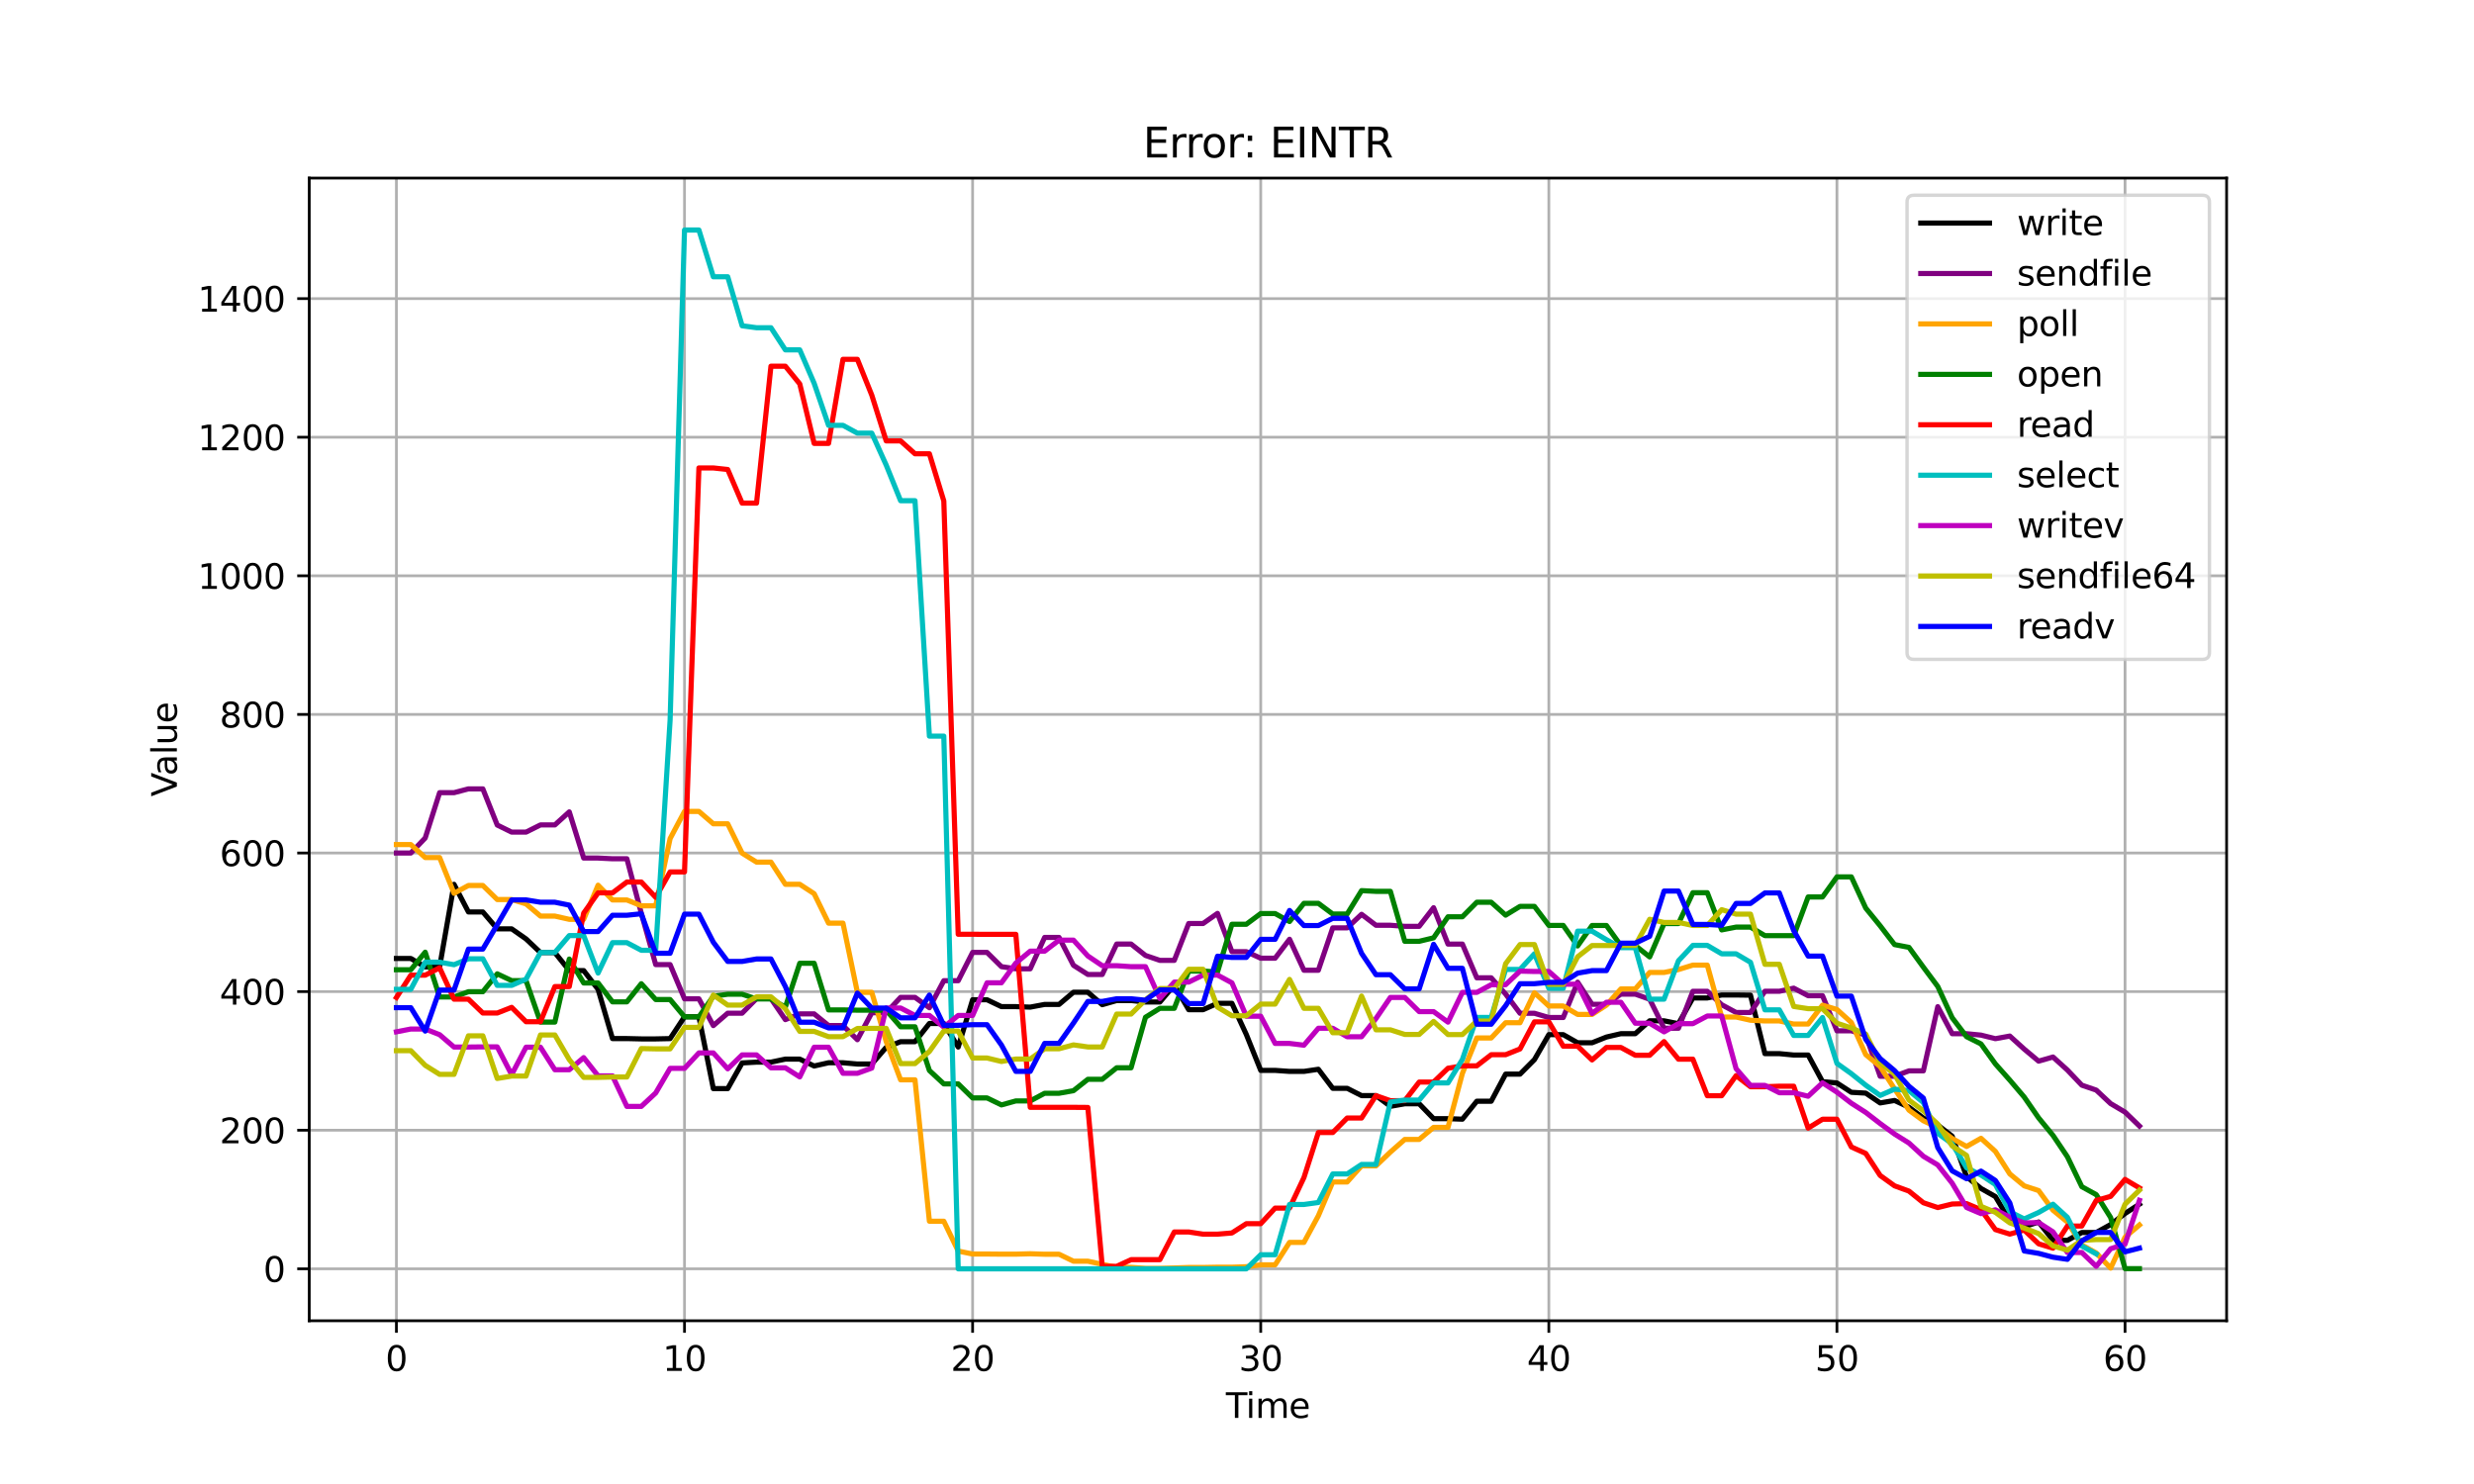 <?xml version="1.0" encoding="utf-8" standalone="no"?>
<!DOCTYPE svg PUBLIC "-//W3C//DTD SVG 1.1//EN"
  "http://www.w3.org/Graphics/SVG/1.1/DTD/svg11.dtd">
<svg xmlns:xlink="http://www.w3.org/1999/xlink" width="720pt" height="432pt" viewBox="0 0 720 432" xmlns="http://www.w3.org/2000/svg" version="1.1">
 <defs>
  <style type="text/css">*{stroke-linejoin: round; stroke-linecap: butt}</style>
 </defs>
 <g id="figure_1">
  <g id="patch_1">
   <path d="M 0 432 
L 720 432 
L 720 0 
L 0 0 
z
" style="fill: #ffffff"/>
  </g>
  <g id="axes_1">
   <g id="patch_2">
    <path d="M 90 384.48 
L 648 384.48 
L 648 51.84 
L 90 51.84 
z
" style="fill: #ffffff"/>
   </g>
   <g id="matplotlib.axis_1">
    <g id="xtick_1">
     <g id="line2d_1">
      <path d="M 115.364 384.48 
L 115.364 51.84 
" clip-path="url(#p4e2f7d3ad3)" style="fill: none; stroke: #b0b0b0; stroke-width: 0.8; stroke-linecap: square"/>
     </g>
     <g id="line2d_2">
      <defs>
       <path id="m1632978ffb" d="M 0 0 
L 0 3.5 
" style="stroke: #000000; stroke-width: 0.8"/>
      </defs>
      <g>
       <use xlink:href="#m1632978ffb" x="115.364" y="384.48" style="stroke: #000000; stroke-width: 0.8"/>
      </g>
     </g>
     <g id="text_1">
      <!-- 0 -->
      <g transform="translate(112.182 399.078) scale(0.1 -0.1)">
       <defs>
        <path id="DejaVuSans-30" d="M 2034 4250 
Q 1547 4250 1301 3770 
Q 1056 3291 1056 2328 
Q 1056 1369 1301 889 
Q 1547 409 2034 409 
Q 2525 409 2770 889 
Q 3016 1369 3016 2328 
Q 3016 3291 2770 3770 
Q 2525 4250 2034 4250 
z
M 2034 4750 
Q 2819 4750 3233 4129 
Q 3647 3509 3647 2328 
Q 3647 1150 3233 529 
Q 2819 -91 2034 -91 
Q 1250 -91 836 529 
Q 422 1150 422 2328 
Q 422 3509 836 4129 
Q 1250 4750 2034 4750 
z
" transform="scale(0.016)"/>
       </defs>
       <use xlink:href="#DejaVuSans-30"/>
      </g>
     </g>
    </g>
    <g id="xtick_2">
     <g id="line2d_3">
      <path d="M 199.21 384.48 
L 199.21 51.84 
" clip-path="url(#p4e2f7d3ad3)" style="fill: none; stroke: #b0b0b0; stroke-width: 0.8; stroke-linecap: square"/>
     </g>
     <g id="line2d_4">
      <g>
       <use xlink:href="#m1632978ffb" x="199.21" y="384.48" style="stroke: #000000; stroke-width: 0.8"/>
      </g>
     </g>
     <g id="text_2">
      <!-- 10 -->
      <g transform="translate(192.848 399.078) scale(0.1 -0.1)">
       <defs>
        <path id="DejaVuSans-31" d="M 794 531 
L 1825 531 
L 1825 4091 
L 703 3866 
L 703 4441 
L 1819 4666 
L 2450 4666 
L 2450 531 
L 3481 531 
L 3481 0 
L 794 0 
L 794 531 
z
" transform="scale(0.016)"/>
       </defs>
       <use xlink:href="#DejaVuSans-31"/>
       <use xlink:href="#DejaVuSans-30" x="63.623"/>
      </g>
     </g>
    </g>
    <g id="xtick_3">
     <g id="line2d_5">
      <path d="M 283.057 384.48 
L 283.057 51.84 
" clip-path="url(#p4e2f7d3ad3)" style="fill: none; stroke: #b0b0b0; stroke-width: 0.8; stroke-linecap: square"/>
     </g>
     <g id="line2d_6">
      <g>
       <use xlink:href="#m1632978ffb" x="283.057" y="384.48" style="stroke: #000000; stroke-width: 0.8"/>
      </g>
     </g>
     <g id="text_3">
      <!-- 20 -->
      <g transform="translate(276.695 399.078) scale(0.1 -0.1)">
       <defs>
        <path id="DejaVuSans-32" d="M 1228 531 
L 3431 531 
L 3431 0 
L 469 0 
L 469 531 
Q 828 903 1448 1529 
Q 2069 2156 2228 2338 
Q 2531 2678 2651 2914 
Q 2772 3150 2772 3378 
Q 2772 3750 2511 3984 
Q 2250 4219 1831 4219 
Q 1534 4219 1204 4116 
Q 875 4013 500 3803 
L 500 4441 
Q 881 4594 1212 4672 
Q 1544 4750 1819 4750 
Q 2544 4750 2975 4387 
Q 3406 4025 3406 3419 
Q 3406 3131 3298 2873 
Q 3191 2616 2906 2266 
Q 2828 2175 2409 1742 
Q 1991 1309 1228 531 
z
" transform="scale(0.016)"/>
       </defs>
       <use xlink:href="#DejaVuSans-32"/>
       <use xlink:href="#DejaVuSans-30" x="63.623"/>
      </g>
     </g>
    </g>
    <g id="xtick_4">
     <g id="line2d_7">
      <path d="M 366.904 384.48 
L 366.904 51.84 
" clip-path="url(#p4e2f7d3ad3)" style="fill: none; stroke: #b0b0b0; stroke-width: 0.8; stroke-linecap: square"/>
     </g>
     <g id="line2d_8">
      <g>
       <use xlink:href="#m1632978ffb" x="366.904" y="384.48" style="stroke: #000000; stroke-width: 0.8"/>
      </g>
     </g>
     <g id="text_4">
      <!-- 30 -->
      <g transform="translate(360.541 399.078) scale(0.1 -0.1)">
       <defs>
        <path id="DejaVuSans-33" d="M 2597 2516 
Q 3050 2419 3304 2112 
Q 3559 1806 3559 1356 
Q 3559 666 3084 287 
Q 2609 -91 1734 -91 
Q 1441 -91 1130 -33 
Q 819 25 488 141 
L 488 750 
Q 750 597 1062 519 
Q 1375 441 1716 441 
Q 2309 441 2620 675 
Q 2931 909 2931 1356 
Q 2931 1769 2642 2001 
Q 2353 2234 1838 2234 
L 1294 2234 
L 1294 2753 
L 1863 2753 
Q 2328 2753 2575 2939 
Q 2822 3125 2822 3475 
Q 2822 3834 2567 4026 
Q 2313 4219 1838 4219 
Q 1578 4219 1281 4162 
Q 984 4106 628 3988 
L 628 4550 
Q 988 4650 1302 4700 
Q 1616 4750 1894 4750 
Q 2613 4750 3031 4423 
Q 3450 4097 3450 3541 
Q 3450 3153 3228 2886 
Q 3006 2619 2597 2516 
z
" transform="scale(0.016)"/>
       </defs>
       <use xlink:href="#DejaVuSans-33"/>
       <use xlink:href="#DejaVuSans-30" x="63.623"/>
      </g>
     </g>
    </g>
    <g id="xtick_5">
     <g id="line2d_9">
      <path d="M 450.751 384.48 
L 450.751 51.84 
" clip-path="url(#p4e2f7d3ad3)" style="fill: none; stroke: #b0b0b0; stroke-width: 0.8; stroke-linecap: square"/>
     </g>
     <g id="line2d_10">
      <g>
       <use xlink:href="#m1632978ffb" x="450.751" y="384.48" style="stroke: #000000; stroke-width: 0.8"/>
      </g>
     </g>
     <g id="text_5">
      <!-- 40 -->
      <g transform="translate(444.388 399.078) scale(0.1 -0.1)">
       <defs>
        <path id="DejaVuSans-34" d="M 2419 4116 
L 825 1625 
L 2419 1625 
L 2419 4116 
z
M 2253 4666 
L 3047 4666 
L 3047 1625 
L 3713 1625 
L 3713 1100 
L 3047 1100 
L 3047 0 
L 2419 0 
L 2419 1100 
L 313 1100 
L 313 1709 
L 2253 4666 
z
" transform="scale(0.016)"/>
       </defs>
       <use xlink:href="#DejaVuSans-34"/>
       <use xlink:href="#DejaVuSans-30" x="63.623"/>
      </g>
     </g>
    </g>
    <g id="xtick_6">
     <g id="line2d_11">
      <path d="M 534.597 384.48 
L 534.597 51.84 
" clip-path="url(#p4e2f7d3ad3)" style="fill: none; stroke: #b0b0b0; stroke-width: 0.8; stroke-linecap: square"/>
     </g>
     <g id="line2d_12">
      <g>
       <use xlink:href="#m1632978ffb" x="534.597" y="384.48" style="stroke: #000000; stroke-width: 0.8"/>
      </g>
     </g>
     <g id="text_6">
      <!-- 50 -->
      <g transform="translate(528.235 399.078) scale(0.1 -0.1)">
       <defs>
        <path id="DejaVuSans-35" d="M 691 4666 
L 3169 4666 
L 3169 4134 
L 1269 4134 
L 1269 2991 
Q 1406 3038 1543 3061 
Q 1681 3084 1819 3084 
Q 2600 3084 3056 2656 
Q 3513 2228 3513 1497 
Q 3513 744 3044 326 
Q 2575 -91 1722 -91 
Q 1428 -91 1123 -41 
Q 819 9 494 109 
L 494 744 
Q 775 591 1075 516 
Q 1375 441 1709 441 
Q 2250 441 2565 725 
Q 2881 1009 2881 1497 
Q 2881 1984 2565 2268 
Q 2250 2553 1709 2553 
Q 1456 2553 1204 2497 
Q 953 2441 691 2322 
L 691 4666 
z
" transform="scale(0.016)"/>
       </defs>
       <use xlink:href="#DejaVuSans-35"/>
       <use xlink:href="#DejaVuSans-30" x="63.623"/>
      </g>
     </g>
    </g>
    <g id="xtick_7">
     <g id="line2d_13">
      <path d="M 618.444 384.48 
L 618.444 51.84 
" clip-path="url(#p4e2f7d3ad3)" style="fill: none; stroke: #b0b0b0; stroke-width: 0.8; stroke-linecap: square"/>
     </g>
     <g id="line2d_14">
      <g>
       <use xlink:href="#m1632978ffb" x="618.444" y="384.48" style="stroke: #000000; stroke-width: 0.8"/>
      </g>
     </g>
     <g id="text_7">
      <!-- 60 -->
      <g transform="translate(612.082 399.078) scale(0.1 -0.1)">
       <defs>
        <path id="DejaVuSans-36" d="M 2113 2584 
Q 1688 2584 1439 2293 
Q 1191 2003 1191 1497 
Q 1191 994 1439 701 
Q 1688 409 2113 409 
Q 2538 409 2786 701 
Q 3034 994 3034 1497 
Q 3034 2003 2786 2293 
Q 2538 2584 2113 2584 
z
M 3366 4563 
L 3366 3988 
Q 3128 4100 2886 4159 
Q 2644 4219 2406 4219 
Q 1781 4219 1451 3797 
Q 1122 3375 1075 2522 
Q 1259 2794 1537 2939 
Q 1816 3084 2150 3084 
Q 2853 3084 3261 2657 
Q 3669 2231 3669 1497 
Q 3669 778 3244 343 
Q 2819 -91 2113 -91 
Q 1303 -91 875 529 
Q 447 1150 447 2328 
Q 447 3434 972 4092 
Q 1497 4750 2381 4750 
Q 2619 4750 2861 4703 
Q 3103 4656 3366 4563 
z
" transform="scale(0.016)"/>
       </defs>
       <use xlink:href="#DejaVuSans-36"/>
       <use xlink:href="#DejaVuSans-30" x="63.623"/>
      </g>
     </g>
    </g>
    <g id="text_8">
     <!-- Time -->
     <g transform="translate(356.766 412.757) scale(0.1 -0.1)">
      <defs>
       <path id="DejaVuSans-54" d="M -19 4666 
L 3928 4666 
L 3928 4134 
L 2272 4134 
L 2272 0 
L 1638 0 
L 1638 4134 
L -19 4134 
L -19 4666 
z
" transform="scale(0.016)"/>
       <path id="DejaVuSans-69" d="M 603 3500 
L 1178 3500 
L 1178 0 
L 603 0 
L 603 3500 
z
M 603 4863 
L 1178 4863 
L 1178 4134 
L 603 4134 
L 603 4863 
z
" transform="scale(0.016)"/>
       <path id="DejaVuSans-6d" d="M 3328 2828 
Q 3544 3216 3844 3400 
Q 4144 3584 4550 3584 
Q 5097 3584 5394 3201 
Q 5691 2819 5691 2113 
L 5691 0 
L 5113 0 
L 5113 2094 
Q 5113 2597 4934 2840 
Q 4756 3084 4391 3084 
Q 3944 3084 3684 2787 
Q 3425 2491 3425 1978 
L 3425 0 
L 2847 0 
L 2847 2094 
Q 2847 2600 2669 2842 
Q 2491 3084 2119 3084 
Q 1678 3084 1418 2786 
Q 1159 2488 1159 1978 
L 1159 0 
L 581 0 
L 581 3500 
L 1159 3500 
L 1159 2956 
Q 1356 3278 1631 3431 
Q 1906 3584 2284 3584 
Q 2666 3584 2933 3390 
Q 3200 3197 3328 2828 
z
" transform="scale(0.016)"/>
       <path id="DejaVuSans-65" d="M 3597 1894 
L 3597 1613 
L 953 1613 
Q 991 1019 1311 708 
Q 1631 397 2203 397 
Q 2534 397 2845 478 
Q 3156 559 3463 722 
L 3463 178 
Q 3153 47 2828 -22 
Q 2503 -91 2169 -91 
Q 1331 -91 842 396 
Q 353 884 353 1716 
Q 353 2575 817 3079 
Q 1281 3584 2069 3584 
Q 2775 3584 3186 3129 
Q 3597 2675 3597 1894 
z
M 3022 2063 
Q 3016 2534 2758 2815 
Q 2500 3097 2075 3097 
Q 1594 3097 1305 2825 
Q 1016 2553 972 2059 
L 3022 2063 
z
" transform="scale(0.016)"/>
      </defs>
      <use xlink:href="#DejaVuSans-54"/>
      <use xlink:href="#DejaVuSans-69" x="57.959"/>
      <use xlink:href="#DejaVuSans-6d" x="85.742"/>
      <use xlink:href="#DejaVuSans-65" x="183.154"/>
     </g>
    </g>
   </g>
   <g id="matplotlib.axis_2">
    <g id="ytick_1">
     <g id="line2d_15">
      <path d="M 90 369.36 
L 648 369.36 
" clip-path="url(#p4e2f7d3ad3)" style="fill: none; stroke: #b0b0b0; stroke-width: 0.8; stroke-linecap: square"/>
     </g>
     <g id="line2d_16">
      <defs>
       <path id="m5b42798abb" d="M 0 0 
L -3.5 0 
" style="stroke: #000000; stroke-width: 0.8"/>
      </defs>
      <g>
       <use xlink:href="#m5b42798abb" x="90" y="369.36" style="stroke: #000000; stroke-width: 0.8"/>
      </g>
     </g>
     <g id="text_9">
      <!-- 0 -->
      <g transform="translate(76.638 373.159) scale(0.1 -0.1)">
       <use xlink:href="#DejaVuSans-30"/>
      </g>
     </g>
    </g>
    <g id="ytick_2">
     <g id="line2d_17">
      <path d="M 90 329.012 
L 648 329.012 
" clip-path="url(#p4e2f7d3ad3)" style="fill: none; stroke: #b0b0b0; stroke-width: 0.8; stroke-linecap: square"/>
     </g>
     <g id="line2d_18">
      <g>
       <use xlink:href="#m5b42798abb" x="90" y="329.012" style="stroke: #000000; stroke-width: 0.8"/>
      </g>
     </g>
     <g id="text_10">
      <!-- 200 -->
      <g transform="translate(63.913 332.811) scale(0.1 -0.1)">
       <use xlink:href="#DejaVuSans-32"/>
       <use xlink:href="#DejaVuSans-30" x="63.623"/>
       <use xlink:href="#DejaVuSans-30" x="127.246"/>
      </g>
     </g>
    </g>
    <g id="ytick_3">
     <g id="line2d_19">
      <path d="M 90 288.664 
L 648 288.664 
" clip-path="url(#p4e2f7d3ad3)" style="fill: none; stroke: #b0b0b0; stroke-width: 0.8; stroke-linecap: square"/>
     </g>
     <g id="line2d_20">
      <g>
       <use xlink:href="#m5b42798abb" x="90" y="288.664" style="stroke: #000000; stroke-width: 0.8"/>
      </g>
     </g>
     <g id="text_11">
      <!-- 400 -->
      <g transform="translate(63.913 292.463) scale(0.1 -0.1)">
       <use xlink:href="#DejaVuSans-34"/>
       <use xlink:href="#DejaVuSans-30" x="63.623"/>
       <use xlink:href="#DejaVuSans-30" x="127.246"/>
      </g>
     </g>
    </g>
    <g id="ytick_4">
     <g id="line2d_21">
      <path d="M 90 248.316 
L 648 248.316 
" clip-path="url(#p4e2f7d3ad3)" style="fill: none; stroke: #b0b0b0; stroke-width: 0.8; stroke-linecap: square"/>
     </g>
     <g id="line2d_22">
      <g>
       <use xlink:href="#m5b42798abb" x="90" y="248.316" style="stroke: #000000; stroke-width: 0.8"/>
      </g>
     </g>
     <g id="text_12">
      <!-- 600 -->
      <g transform="translate(63.913 252.116) scale(0.1 -0.1)">
       <use xlink:href="#DejaVuSans-36"/>
       <use xlink:href="#DejaVuSans-30" x="63.623"/>
       <use xlink:href="#DejaVuSans-30" x="127.246"/>
      </g>
     </g>
    </g>
    <g id="ytick_5">
     <g id="line2d_23">
      <path d="M 90 207.968 
L 648 207.968 
" clip-path="url(#p4e2f7d3ad3)" style="fill: none; stroke: #b0b0b0; stroke-width: 0.8; stroke-linecap: square"/>
     </g>
     <g id="line2d_24">
      <g>
       <use xlink:href="#m5b42798abb" x="90" y="207.968" style="stroke: #000000; stroke-width: 0.8"/>
      </g>
     </g>
     <g id="text_13">
      <!-- 800 -->
      <g transform="translate(63.913 211.768) scale(0.1 -0.1)">
       <defs>
        <path id="DejaVuSans-38" d="M 2034 2216 
Q 1584 2216 1326 1975 
Q 1069 1734 1069 1313 
Q 1069 891 1326 650 
Q 1584 409 2034 409 
Q 2484 409 2743 651 
Q 3003 894 3003 1313 
Q 3003 1734 2745 1975 
Q 2488 2216 2034 2216 
z
M 1403 2484 
Q 997 2584 770 2862 
Q 544 3141 544 3541 
Q 544 4100 942 4425 
Q 1341 4750 2034 4750 
Q 2731 4750 3128 4425 
Q 3525 4100 3525 3541 
Q 3525 3141 3298 2862 
Q 3072 2584 2669 2484 
Q 3125 2378 3379 2068 
Q 3634 1759 3634 1313 
Q 3634 634 3220 271 
Q 2806 -91 2034 -91 
Q 1263 -91 848 271 
Q 434 634 434 1313 
Q 434 1759 690 2068 
Q 947 2378 1403 2484 
z
M 1172 3481 
Q 1172 3119 1398 2916 
Q 1625 2713 2034 2713 
Q 2441 2713 2670 2916 
Q 2900 3119 2900 3481 
Q 2900 3844 2670 4047 
Q 2441 4250 2034 4250 
Q 1625 4250 1398 4047 
Q 1172 3844 1172 3481 
z
" transform="scale(0.016)"/>
       </defs>
       <use xlink:href="#DejaVuSans-38"/>
       <use xlink:href="#DejaVuSans-30" x="63.623"/>
       <use xlink:href="#DejaVuSans-30" x="127.246"/>
      </g>
     </g>
    </g>
    <g id="ytick_6">
     <g id="line2d_25">
      <path d="M 90 167.621 
L 648 167.621 
" clip-path="url(#p4e2f7d3ad3)" style="fill: none; stroke: #b0b0b0; stroke-width: 0.8; stroke-linecap: square"/>
     </g>
     <g id="line2d_26">
      <g>
       <use xlink:href="#m5b42798abb" x="90" y="167.621" style="stroke: #000000; stroke-width: 0.8"/>
      </g>
     </g>
     <g id="text_14">
      <!-- 1000 -->
      <g transform="translate(57.55 171.42) scale(0.1 -0.1)">
       <use xlink:href="#DejaVuSans-31"/>
       <use xlink:href="#DejaVuSans-30" x="63.623"/>
       <use xlink:href="#DejaVuSans-30" x="127.246"/>
       <use xlink:href="#DejaVuSans-30" x="190.869"/>
      </g>
     </g>
    </g>
    <g id="ytick_7">
     <g id="line2d_27">
      <path d="M 90 127.273 
L 648 127.273 
" clip-path="url(#p4e2f7d3ad3)" style="fill: none; stroke: #b0b0b0; stroke-width: 0.8; stroke-linecap: square"/>
     </g>
     <g id="line2d_28">
      <g>
       <use xlink:href="#m5b42798abb" x="90" y="127.273" style="stroke: #000000; stroke-width: 0.8"/>
      </g>
     </g>
     <g id="text_15">
      <!-- 1200 -->
      <g transform="translate(57.55 131.072) scale(0.1 -0.1)">
       <use xlink:href="#DejaVuSans-31"/>
       <use xlink:href="#DejaVuSans-32" x="63.623"/>
       <use xlink:href="#DejaVuSans-30" x="127.246"/>
       <use xlink:href="#DejaVuSans-30" x="190.869"/>
      </g>
     </g>
    </g>
    <g id="ytick_8">
     <g id="line2d_29">
      <path d="M 90 86.925 
L 648 86.925 
" clip-path="url(#p4e2f7d3ad3)" style="fill: none; stroke: #b0b0b0; stroke-width: 0.8; stroke-linecap: square"/>
     </g>
     <g id="line2d_30">
      <g>
       <use xlink:href="#m5b42798abb" x="90" y="86.925" style="stroke: #000000; stroke-width: 0.8"/>
      </g>
     </g>
     <g id="text_16">
      <!-- 1400 -->
      <g transform="translate(57.55 90.724) scale(0.1 -0.1)">
       <use xlink:href="#DejaVuSans-31"/>
       <use xlink:href="#DejaVuSans-34" x="63.623"/>
       <use xlink:href="#DejaVuSans-30" x="127.246"/>
       <use xlink:href="#DejaVuSans-30" x="190.869"/>
      </g>
     </g>
    </g>
    <g id="text_17">
     <!-- Value -->
     <g transform="translate(51.47 231.891) rotate(-90) scale(0.1 -0.1)">
      <defs>
       <path id="DejaVuSans-56" d="M 1831 0 
L 50 4666 
L 709 4666 
L 2188 738 
L 3669 4666 
L 4325 4666 
L 2547 0 
L 1831 0 
z
" transform="scale(0.016)"/>
       <path id="DejaVuSans-61" d="M 2194 1759 
Q 1497 1759 1228 1600 
Q 959 1441 959 1056 
Q 959 750 1161 570 
Q 1363 391 1709 391 
Q 2188 391 2477 730 
Q 2766 1069 2766 1631 
L 2766 1759 
L 2194 1759 
z
M 3341 1997 
L 3341 0 
L 2766 0 
L 2766 531 
Q 2569 213 2275 61 
Q 1981 -91 1556 -91 
Q 1019 -91 701 211 
Q 384 513 384 1019 
Q 384 1609 779 1909 
Q 1175 2209 1959 2209 
L 2766 2209 
L 2766 2266 
Q 2766 2663 2505 2880 
Q 2244 3097 1772 3097 
Q 1472 3097 1187 3025 
Q 903 2953 641 2809 
L 641 3341 
Q 956 3463 1253 3523 
Q 1550 3584 1831 3584 
Q 2591 3584 2966 3190 
Q 3341 2797 3341 1997 
z
" transform="scale(0.016)"/>
       <path id="DejaVuSans-6c" d="M 603 4863 
L 1178 4863 
L 1178 0 
L 603 0 
L 603 4863 
z
" transform="scale(0.016)"/>
       <path id="DejaVuSans-75" d="M 544 1381 
L 544 3500 
L 1119 3500 
L 1119 1403 
Q 1119 906 1312 657 
Q 1506 409 1894 409 
Q 2359 409 2629 706 
Q 2900 1003 2900 1516 
L 2900 3500 
L 3475 3500 
L 3475 0 
L 2900 0 
L 2900 538 
Q 2691 219 2414 64 
Q 2138 -91 1772 -91 
Q 1169 -91 856 284 
Q 544 659 544 1381 
z
M 1991 3584 
L 1991 3584 
z
" transform="scale(0.016)"/>
      </defs>
      <use xlink:href="#DejaVuSans-56"/>
      <use xlink:href="#DejaVuSans-61" x="60.658"/>
      <use xlink:href="#DejaVuSans-6c" x="121.938"/>
      <use xlink:href="#DejaVuSans-75" x="149.721"/>
      <use xlink:href="#DejaVuSans-65" x="213.1"/>
     </g>
    </g>
   </g>
   <g id="line2d_31">
    <path d="M 115.364 279.014 
L 119.556 279.014 
L 123.748 281.479 
L 127.941 281.479 
L 132.133 257.431 
L 136.325 265.472 
L 140.518 265.472 
L 144.71 270.394 
L 148.902 270.394 
L 153.095 273.328 
L 157.287 277.297 
L 161.479 277.297 
L 165.672 282.539 
L 169.864 282.539 
L 174.056 288 
L 178.249 302.331 
L 182.441 302.331 
L 186.633 302.43 
L 190.826 302.43 
L 195.018 302.342 
L 199.21 295.986 
L 203.403 295.986 
L 207.595 316.904 
L 211.787 316.904 
L 215.98 309.425 
L 220.172 309.194 
L 224.364 309.194 
L 228.557 308.314 
L 232.749 308.314 
L 236.941 310.32 
L 241.134 309.374 
L 245.326 309.374 
L 249.518 309.744 
L 253.711 309.744 
L 257.903 304.884 
L 262.095 303.237 
L 266.288 303.237 
L 270.48 297.937 
L 274.672 297.937 
L 278.865 304.796 
L 283.057 291.03 
L 287.249 291.03 
L 291.442 293.036 
L 295.634 293.036 
L 299.826 293.178 
L 304.019 292.395 
L 308.211 292.395 
L 312.403 288.851 
L 316.596 288.851 
L 320.788 292.468 
L 324.98 291.261 
L 329.173 291.261 
L 333.365 291.69 
L 337.557 291.69 
L 341.75 286.753 
L 345.942 293.928 
L 350.134 293.928 
L 354.327 292.072 
L 358.519 292.072 
L 362.711 301.146 
L 366.904 311.593 
L 371.096 311.593 
L 375.289 311.891 
L 379.481 311.891 
L 383.673 311.27 
L 387.866 316.812 
L 392.058 316.812 
L 396.25 318.94 
L 400.443 318.94 
L 404.635 322.054 
L 408.827 321.317 
L 413.02 321.317 
L 417.212 325.649 
L 421.404 325.649 
L 425.597 325.799 
L 429.789 320.572 
L 433.981 320.572 
L 438.174 312.682 
L 442.366 312.682 
L 446.558 308.464 
L 450.751 301.183 
L 454.943 301.183 
L 459.135 303.556 
L 463.328 303.556 
L 467.52 301.887 
L 471.712 300.912 
L 475.905 300.912 
L 480.097 297.163 
L 484.289 297.163 
L 488.482 298.003 
L 492.674 290.509 
L 496.866 290.509 
L 501.059 289.647 
L 505.251 289.647 
L 509.443 289.702 
L 513.636 306.718 
L 517.828 306.718 
L 522.02 307.125 
L 526.213 307.125 
L 530.405 314.872 
L 534.597 315.259 
L 538.79 317.976 
L 542.982 318.213 
L 547.174 321.068 
L 551.367 320.355 
L 555.559 322.316 
L 559.751 325.471 
L 563.944 327.511 
L 568.136 330.753 
L 572.328 342.541 
L 576.521 345.968 
L 580.713 348.328 
L 584.905 355.299 
L 589.098 357.074 
L 593.29 355.735 
L 597.482 361.067 
L 601.675 361.067 
L 605.867 358.785 
L 610.059 358.785 
L 614.252 356.474 
L 618.444 353.251 
L 622.636 350.536 
" clip-path="url(#p4e2f7d3ad3)" style="fill: none; stroke: #000000; stroke-width: 1.5; stroke-linecap: square"/>
   </g>
   <g id="line2d_32">
    <path d="M 115.364 248.32 
L 119.556 248.32 
L 123.748 243.94 
L 127.941 230.75 
L 132.133 230.75 
L 136.325 229.646 
L 140.518 229.646 
L 144.71 240.17 
L 148.902 242.235 
L 153.095 242.235 
L 157.287 240.14 
L 161.479 240.14 
L 165.672 236.344 
L 169.864 249.78 
L 174.056 249.78 
L 178.249 249.989 
L 182.441 249.989 
L 186.633 265.813 
L 190.826 280.796 
L 195.018 280.796 
L 199.21 290.766 
L 203.403 290.766 
L 207.595 298.557 
L 211.787 294.944 
L 215.98 294.944 
L 220.172 290.689 
L 224.364 290.689 
L 228.557 296.818 
L 232.749 295.138 
L 236.941 295.138 
L 241.134 298.538 
L 245.326 298.538 
L 249.518 302.661 
L 253.711 294.808 
L 257.903 294.808 
L 262.095 290.337 
L 266.288 290.337 
L 270.48 293.359 
L 274.672 285.491 
L 278.865 285.491 
L 283.057 277.249 
L 287.249 277.249 
L 291.442 281.394 
L 295.634 282.022 
L 299.826 282.022 
L 304.019 272.888 
L 308.211 272.888 
L 312.403 281.005 
L 316.596 283.676 
L 320.788 283.676 
L 324.98 274.818 
L 329.173 274.818 
L 333.365 278.137 
L 337.557 279.568 
L 341.75 279.568 
L 345.942 268.835 
L 350.134 268.835 
L 354.327 265.89 
L 358.519 277.033 
L 362.711 277.033 
L 366.904 278.937 
L 371.096 278.937 
L 375.289 273.424 
L 379.481 282.443 
L 383.673 282.443 
L 387.866 270.101 
L 392.058 270.101 
L 396.25 266.161 
L 400.443 269.349 
L 404.635 269.349 
L 408.827 269.66 
L 413.02 269.66 
L 417.212 264.235 
L 421.404 274.825 
L 425.597 274.825 
L 429.789 284.648 
L 433.981 284.648 
L 438.174 289.376 
L 442.366 294.973 
L 446.558 294.973 
L 450.751 296.206 
L 454.943 296.206 
L 459.135 285.924 
L 463.328 292.362 
L 467.52 292.362 
L 471.712 289.398 
L 475.905 289.398 
L 480.097 290.883 
L 484.289 299.327 
L 488.482 299.327 
L 492.674 288.569 
L 496.866 288.569 
L 501.059 292.479 
L 505.251 294.735 
L 509.443 294.735 
L 513.636 288.565 
L 517.828 288.565 
L 522.02 287.659 
L 526.213 289.86 
L 530.405 289.86 
L 534.597 300.072 
L 538.79 300.072 
L 542.982 301.304 
L 547.174 313.302 
L 551.367 313.302 
L 555.559 311.736 
L 559.751 311.736 
L 563.944 293.047 
L 568.136 300.919 
L 572.328 300.919 
L 576.521 301.322 
L 580.713 302.364 
L 584.905 301.6 
L 589.098 305.399 
L 593.29 308.905 
L 597.482 307.703 
L 601.675 311.499 
L 605.867 315.903 
L 610.059 317.336 
L 614.252 321.264 
L 618.444 323.742 
L 622.636 327.799 
" clip-path="url(#p4e2f7d3ad3)" style="fill: none; stroke: #800080; stroke-width: 1.5; stroke-linecap: square"/>
   </g>
   <g id="line2d_33">
    <path d="M 115.364 245.86 
L 119.556 245.86 
L 123.748 249.633 
L 127.941 249.633 
L 132.133 260.043 
L 136.325 257.769 
L 140.518 257.769 
L 144.71 261.859 
L 148.902 261.859 
L 153.095 263.128 
L 157.287 266.678 
L 161.479 266.678 
L 165.672 267.625 
L 169.864 267.625 
L 174.056 257.688 
L 178.249 261.983 
L 182.441 261.983 
L 186.633 263.682 
L 190.826 263.682 
L 195.018 244.119 
L 199.21 236.208 
L 203.403 236.208 
L 207.595 239.814 
L 211.787 239.814 
L 215.98 248.353 
L 220.172 250.961 
L 224.364 250.961 
L 228.557 257.424 
L 232.749 257.424 
L 236.941 260.157 
L 241.134 268.732 
L 245.326 268.732 
L 249.518 288.873 
L 253.711 288.873 
L 257.903 303.182 
L 262.095 314.344 
L 266.288 314.344 
L 270.48 355.502 
L 274.672 355.502 
L 278.865 364.195 
L 283.057 365.05 
L 287.249 365.05 
L 291.442 365.09 
L 295.634 365.09 
L 299.826 364.977 
L 304.019 365.116 
L 308.211 365.116 
L 312.403 367.141 
L 316.596 367.141 
L 320.788 368.058 
L 324.98 368.935 
L 329.173 368.935 
L 333.365 369.228 
L 337.557 369.228 
L 341.75 369.111 
L 345.942 368.971 
L 350.134 368.971 
L 354.327 368.89 
L 358.519 368.89 
L 362.711 368.751 
L 366.904 368.205 
L 371.096 368.205 
L 375.289 361.672 
L 379.481 361.672 
L 383.673 353.927 
L 387.866 344.084 
L 392.058 344.084 
L 396.25 339.385 
L 400.443 339.385 
L 404.635 335.376 
L 408.827 331.693 
L 413.02 331.693 
L 417.212 328.187 
L 421.404 328.187 
L 425.597 312.473 
L 429.789 302.159 
L 433.981 302.159 
L 438.174 297.721 
L 442.366 297.721 
L 446.558 288.991 
L 450.751 292.846 
L 454.943 292.846 
L 459.135 295.307 
L 463.328 295.307 
L 467.52 292.596 
L 471.712 287.887 
L 475.905 287.887 
L 480.097 283.085 
L 484.289 283.085 
L 488.482 282.238 
L 492.674 280.95 
L 496.866 280.95 
L 501.059 296.059 
L 505.251 296.059 
L 509.443 296.998 
L 513.636 297.2 
L 517.828 297.2 
L 522.02 298.106 
L 526.213 298.106 
L 530.405 292.611 
L 534.597 293.864 
L 538.79 297.648 
L 542.982 307.008 
L 547.174 310.481 
L 551.367 316.978 
L 555.559 323.172 
L 559.751 326.259 
L 563.944 328.249 
L 568.136 331.421 
L 572.328 333.738 
L 576.521 331.363 
L 580.713 335.182 
L 584.905 341.73 
L 589.098 345.204 
L 593.29 346.579 
L 597.482 352.305 
L 601.675 355.748 
L 605.867 362.422 
L 610.059 364.75 
L 614.252 369.155 
L 618.444 360.137 
L 622.636 356.59 
" clip-path="url(#p4e2f7d3ad3)" style="fill: none; stroke: #ffa500; stroke-width: 1.5; stroke-linecap: square"/>
   </g>
   <g id="line2d_34">
    <path d="M 115.364 282.3 
L 119.556 282.3 
L 123.748 277.191 
L 127.941 290.234 
L 132.133 290.234 
L 136.325 288.697 
L 140.518 288.697 
L 144.71 283.489 
L 148.902 285.466 
L 153.095 285.466 
L 157.287 297.533 
L 161.479 297.533 
L 165.672 279.19 
L 169.864 286.148 
L 174.056 286.148 
L 178.249 291.643 
L 182.441 291.643 
L 186.633 286.364 
L 190.826 290.968 
L 195.018 290.968 
L 199.21 296.004 
L 203.403 296.004 
L 207.595 290.021 
L 211.787 289.424 
L 215.98 289.424 
L 220.172 290.799 
L 224.364 290.799 
L 228.557 293.198 
L 232.749 280.411 
L 236.941 280.411 
L 241.134 293.99 
L 245.326 293.99 
L 249.518 294.064 
L 253.711 294.064 
L 257.903 294.064 
L 262.095 298.902 
L 266.288 298.902 
L 270.48 311.633 
L 274.672 315.525 
L 278.865 315.525 
L 283.057 319.611 
L 287.249 319.611 
L 291.442 321.647 
L 295.634 320.488 
L 299.826 320.488 
L 304.019 318.254 
L 308.211 318.254 
L 312.403 317.509 
L 316.596 314.193 
L 320.788 314.193 
L 324.98 310.837 
L 329.173 310.837 
L 333.365 296.125 
L 337.557 293.524 
L 341.75 293.524 
L 345.942 282.678 
L 350.134 282.678 
L 354.327 282.95 
L 358.519 269.059 
L 362.711 269.059 
L 366.904 265.937 
L 371.096 265.937 
L 375.289 268.256 
L 379.481 262.959 
L 383.673 262.959 
L 387.866 266.08 
L 392.058 266.08 
L 396.25 259.269 
L 400.443 259.478 
L 404.635 259.478 
L 408.827 274.018 
L 413.02 274.018 
L 417.212 273.006 
L 421.404 266.876 
L 425.597 266.876 
L 429.789 262.647 
L 433.981 262.647 
L 438.174 266.407 
L 442.366 263.854 
L 446.558 263.854 
L 450.751 269.389 
L 454.943 269.389 
L 459.135 275.368 
L 463.328 269.422 
L 467.52 269.422 
L 471.712 275.247 
L 475.905 275.247 
L 480.097 278.563 
L 484.289 268.85 
L 488.482 268.85 
L 492.674 259.871 
L 496.866 259.871 
L 501.059 270.702 
L 505.251 269.884 
L 509.443 269.884 
L 513.636 272.367 
L 517.828 272.367 
L 522.02 272.375 
L 526.213 261.11 
L 530.405 261.11 
L 534.597 255.264 
L 538.79 255.264 
L 542.982 264.352 
L 547.174 269.5 
L 551.367 274.975 
L 555.559 275.782 
L 559.751 281.544 
L 563.944 287.173 
L 568.136 296.271 
L 572.328 301.79 
L 576.521 303.892 
L 580.713 309.716 
L 584.905 314.43 
L 589.098 319.351 
L 593.29 325.419 
L 597.482 330.524 
L 601.675 336.747 
L 605.867 345.456 
L 610.059 347.762 
L 614.252 354.428 
L 618.444 369.305 
L 622.636 369.305 
" clip-path="url(#p4e2f7d3ad3)" style="fill: none; stroke: #008000; stroke-width: 1.5; stroke-linecap: square"/>
   </g>
   <g id="line2d_35">
    <path d="M 115.364 290.381 
L 119.556 283.878 
L 123.748 283.878 
L 127.941 281.732 
L 132.133 290.869 
L 136.325 290.869 
L 140.518 294.9 
L 144.71 294.9 
L 148.902 293.246 
L 153.095 297.434 
L 157.287 297.434 
L 161.479 287.204 
L 165.672 287.204 
L 169.864 265.82 
L 174.056 259.918 
L 178.249 259.918 
L 182.441 256.756 
L 186.633 256.756 
L 190.826 261.228 
L 195.018 253.826 
L 199.21 253.826 
L 203.403 136.219 
L 207.595 136.219 
L 211.787 136.674 
L 215.98 146.464 
L 220.172 146.464 
L 224.364 106.607 
L 228.557 106.607 
L 232.749 111.746 
L 236.941 129.074 
L 241.134 129.074 
L 245.326 104.601 
L 249.518 104.601 
L 253.711 115.025 
L 257.903 128.344 
L 262.095 128.344 
L 266.288 132.103 
L 270.48 132.103 
L 274.672 145.833 
L 278.865 271.971 
L 283.057 271.971 
L 287.249 271.99 
L 291.442 271.99 
L 295.634 271.99 
L 299.826 322.351 
L 304.019 322.351 
L 308.211 322.351 
L 312.403 322.351 
L 316.596 322.384 
L 320.788 368.641 
L 324.98 368.641 
L 329.173 366.69 
L 333.365 366.69 
L 337.557 366.69 
L 341.75 358.631 
L 345.942 358.631 
L 350.134 359.269 
L 354.327 359.269 
L 358.519 358.921 
L 362.711 356.225 
L 366.904 356.225 
L 371.096 351.68 
L 375.289 351.68 
L 379.481 342.793 
L 383.673 329.687 
L 387.866 329.687 
L 392.058 325.465 
L 396.25 325.465 
L 400.443 318.943 
L 404.635 320.407 
L 408.827 320.407 
L 413.02 314.993 
L 417.212 314.993 
L 421.404 310.966 
L 425.597 310.272 
L 429.789 310.272 
L 433.981 307.03 
L 438.174 307.03 
L 442.366 305.35 
L 446.558 297.467 
L 450.751 297.467 
L 454.943 304.554 
L 459.135 304.554 
L 463.328 308.552 
L 467.52 304.913 
L 471.712 304.913 
L 475.905 307.191 
L 480.097 307.191 
L 484.289 303.211 
L 488.482 308.339 
L 492.674 308.339 
L 496.866 318.966 
L 501.059 318.966 
L 505.251 313.126 
L 509.443 316.354 
L 513.636 316.354 
L 517.828 316.204 
L 522.02 316.204 
L 526.213 328.403 
L 530.405 325.814 
L 534.597 325.814 
L 538.79 333.878 
L 542.982 335.772 
L 547.174 342.182 
L 551.367 345.203 
L 555.559 346.738 
L 559.751 350.125 
L 563.944 351.526 
L 568.136 350.495 
L 572.328 350.376 
L 576.521 352.144 
L 580.713 357.944 
L 584.905 359.251 
L 589.098 358.073 
L 593.29 362.08 
L 597.482 363.35 
L 601.675 356.904 
L 605.867 356.904 
L 610.059 349.454 
L 614.252 348.273 
L 618.444 343.331 
L 622.636 345.817 
" clip-path="url(#p4e2f7d3ad3)" style="fill: none; stroke: #ff0000; stroke-width: 1.5; stroke-linecap: square"/>
   </g>
   <g id="line2d_36">
    <path d="M 115.364 287.993 
L 119.556 287.993 
L 123.748 280.099 
L 127.941 280.099 
L 132.133 280.829 
L 136.325 279.105 
L 140.518 279.105 
L 144.71 286.854 
L 148.902 286.854 
L 153.095 285.037 
L 157.287 277.271 
L 161.479 277.271 
L 165.672 272.353 
L 169.864 272.353 
L 174.056 283.258 
L 178.249 274.41 
L 182.441 274.41 
L 186.633 276.63 
L 190.826 276.63 
L 195.018 209.604 
L 199.21 66.96 
L 203.403 66.96 
L 207.595 80.565 
L 211.787 80.565 
L 215.98 94.84 
L 220.172 95.402 
L 224.364 95.402 
L 228.557 101.846 
L 232.749 101.846 
L 236.941 111.581 
L 241.134 123.814 
L 245.326 123.814 
L 249.518 126.092 
L 253.711 126.092 
L 257.903 135.375 
L 262.095 145.756 
L 266.288 145.756 
L 270.48 214.288 
L 274.672 214.288 
L 278.865 369.36 
L 283.057 369.36 
L 287.249 369.36 
L 291.442 369.36 
L 295.634 369.36 
L 299.826 369.36 
L 304.019 369.36 
L 308.211 369.36 
L 312.403 369.36 
L 316.596 369.36 
L 320.788 369.36 
L 324.98 369.36 
L 329.173 369.36 
L 333.365 369.36 
L 337.557 369.36 
L 341.75 369.36 
L 345.942 369.36 
L 350.134 369.36 
L 354.327 369.36 
L 358.519 369.36 
L 362.711 369.36 
L 366.904 365.263 
L 371.096 365.263 
L 375.289 350.628 
L 379.481 350.628 
L 383.673 350.052 
L 387.866 341.747 
L 392.058 341.747 
L 396.25 338.971 
L 400.443 338.971 
L 404.635 320.796 
L 408.827 320.231 
L 413.02 320.231 
L 417.212 315.242 
L 421.404 315.242 
L 425.597 308.416 
L 429.789 296.176 
L 433.981 296.176 
L 438.174 282.205 
L 442.366 282.205 
L 446.558 277.649 
L 450.751 287.703 
L 454.943 287.703 
L 459.135 271.065 
L 463.328 271.065 
L 467.52 273.556 
L 471.712 275.859 
L 475.905 275.859 
L 480.097 290.858 
L 484.289 290.858 
L 488.482 279.681 
L 492.674 275.203 
L 496.866 275.203 
L 501.059 277.66 
L 505.251 277.66 
L 509.443 280.133 
L 513.636 293.968 
L 517.828 293.968 
L 522.02 301.422 
L 526.213 301.422 
L 530.405 296.206 
L 534.597 309.549 
L 538.79 312.552 
L 542.982 315.903 
L 547.174 318.887 
L 551.367 317.059 
L 555.559 317.479 
L 559.751 320.957 
L 563.944 329.926 
L 568.136 332.979 
L 572.328 339.944 
L 576.521 342.061 
L 580.713 344.814 
L 584.905 352.74 
L 589.098 354.838 
L 593.29 352.957 
L 597.482 350.555 
L 601.675 354.383 
L 605.867 362.735 
L 610.059 365.003 
" clip-path="url(#p4e2f7d3ad3)" style="fill: none; stroke: #00bfbf; stroke-width: 1.5; stroke-linecap: square"/>
   </g>
   <g id="line2d_37">
    <path d="M 115.364 300.372 
L 119.556 299.552 
L 123.748 299.552 
L 127.941 301.201 
L 132.133 304.8 
L 136.325 304.8 
L 140.518 304.752 
L 144.71 304.752 
L 148.902 312.84 
L 153.095 304.847 
L 157.287 304.847 
L 161.479 311.409 
L 165.672 311.409 
L 169.864 307.877 
L 174.056 313.188 
L 178.249 313.188 
L 182.441 322.083 
L 186.633 322.083 
L 190.826 318.17 
L 195.018 311.006 
L 199.21 311.006 
L 203.403 306.505 
L 207.595 306.505 
L 211.787 311.142 
L 215.98 307.078 
L 220.172 307.078 
L 224.364 310.845 
L 228.557 310.845 
L 232.749 313.493 
L 236.941 304.858 
L 241.134 304.858 
L 245.326 312.444 
L 249.518 312.444 
L 253.711 310.929 
L 257.903 293.429 
L 262.095 293.429 
L 266.288 295.597 
L 270.48 295.597 
L 274.672 298.986 
L 278.865 295.611 
L 283.057 295.611 
L 287.249 286.104 
L 291.442 286.104 
L 295.634 280.36 
L 299.826 276.886 
L 304.019 276.886 
L 308.211 273.673 
L 312.403 273.673 
L 316.596 278.291 
L 320.788 281.119 
L 324.98 281.119 
L 329.173 281.405 
L 333.365 281.405 
L 337.557 290.674 
L 341.75 285.895 
L 345.942 285.895 
L 350.134 283.848 
L 354.327 283.848 
L 358.519 286.108 
L 362.711 295.824 
L 366.904 295.824 
L 371.096 303.751 
L 375.289 303.751 
L 379.481 304.261 
L 383.673 299.331 
L 387.866 299.331 
L 392.058 301.799 
L 396.25 301.799 
L 400.443 296.499 
L 404.635 290.359 
L 408.827 290.359 
L 413.02 294.485 
L 417.212 294.485 
L 421.404 297.548 
L 425.597 288.888 
L 429.789 288.888 
L 433.981 286.651 
L 438.174 286.651 
L 442.366 282.693 
L 446.558 282.803 
L 450.751 282.803 
L 454.943 286.5 
L 459.135 286.5 
L 463.328 295.047 
L 467.52 291.764 
L 471.712 291.764 
L 475.905 297.864 
L 480.097 297.864 
L 484.289 300.38 
L 488.482 297.992 
L 492.674 297.992 
L 496.866 295.765 
L 501.059 295.765 
L 505.251 311.098 
L 509.443 315.965 
L 513.636 315.965 
L 517.828 318.096 
L 522.02 318.096 
L 526.213 319.12 
L 530.405 315.217 
L 534.597 317.931 
L 538.79 321.149 
L 542.982 323.835 
L 547.174 327.069 
L 551.367 330.125 
L 555.559 332.749 
L 559.751 336.594 
L 563.944 339.123 
L 568.136 344.446 
L 572.328 351.505 
L 576.521 353.294 
L 580.713 352.18 
L 584.905 354.336 
L 589.098 356.005 
L 593.29 355.887 
L 597.482 358.607 
L 601.675 364.61 
L 605.867 364.61 
L 610.059 368.63 
L 614.252 363.523 
L 618.444 362.155 
L 622.636 349.421 
" clip-path="url(#p4e2f7d3ad3)" style="fill: none; stroke: #bf00bf; stroke-width: 1.5; stroke-linecap: square"/>
   </g>
   <g id="line2d_38">
    <path d="M 115.364 305.849 
L 119.556 305.849 
L 123.748 310.126 
L 127.941 312.756 
L 132.133 312.756 
L 136.325 301.528 
L 140.518 301.528 
L 144.71 313.948 
L 148.902 313.254 
L 153.095 313.254 
L 157.287 301.278 
L 161.479 301.278 
L 165.672 308.46 
L 169.864 313.629 
L 174.056 313.629 
L 178.249 313.519 
L 182.441 313.519 
L 186.633 305.244 
L 190.826 305.328 
L 195.018 305.328 
L 199.21 299.078 
L 203.403 299.078 
L 207.595 289.655 
L 211.787 292.589 
L 215.98 292.589 
L 220.172 290.179 
L 224.364 290.179 
L 228.557 293.693 
L 232.749 300.24 
L 236.941 300.24 
L 241.134 301.785 
L 245.326 301.785 
L 249.518 299.397 
L 253.711 299.364 
L 257.903 299.364 
L 262.095 309.619 
L 266.288 309.619 
L 270.48 306.084 
L 274.672 300.138 
L 278.865 300.138 
L 283.057 307.987 
L 287.249 307.987 
L 291.442 309 
L 295.634 308.288 
L 299.826 308.288 
L 304.019 305.299 
L 308.211 305.299 
L 312.403 304.173 
L 316.596 304.774 
L 320.788 304.774 
L 324.98 295.201 
L 329.173 295.201 
L 333.365 291.048 
L 337.557 287.773 
L 341.75 287.773 
L 345.942 282.172 
L 350.134 282.172 
L 354.327 293.158 
L 358.519 295.696 
L 362.711 295.696 
L 366.904 292.296 
L 371.096 292.296 
L 375.289 285.11 
L 379.481 293.524 
L 383.673 293.524 
L 387.866 300.64 
L 392.058 300.64 
L 396.25 289.963 
L 400.443 299.782 
L 404.635 299.782 
L 408.827 301.128 
L 413.02 301.128 
L 417.212 297.339 
L 421.404 301.165 
L 425.597 301.165 
L 429.789 297.24 
L 433.981 297.24 
L 438.174 280.547 
L 442.366 274.964 
L 446.558 274.964 
L 450.751 286.548 
L 454.943 286.548 
L 459.135 278.519 
L 463.328 275.25 
L 467.52 275.25 
L 471.712 275.221 
L 475.905 275.221 
L 480.097 267.61 
L 484.289 268.534 
L 488.482 268.534 
L 492.674 269.418 
L 496.866 269.418 
L 501.059 264.808 
L 505.251 266.113 
L 509.443 266.113 
L 513.636 280.712 
L 517.828 280.712 
L 522.02 292.985 
L 526.213 293.627 
L 530.405 293.627 
L 534.597 297.856 
L 538.79 299.237 
L 542.982 301.044 
L 547.174 309.316 
L 551.367 312.715 
L 555.559 320.247 
L 559.751 323.362 
L 563.944 327.223 
L 568.136 333.59 
L 572.328 336.358 
L 576.521 351.171 
L 580.713 352.92 
L 584.905 355.982 
L 589.098 357.508 
L 593.29 359.109 
L 597.482 362.688 
L 601.675 363.924 
L 605.867 361.07 
L 610.059 360.839 
L 614.252 360.839 
L 618.444 350.547 
L 622.636 346.457 
" clip-path="url(#p4e2f7d3ad3)" style="fill: none; stroke: #bfbf00; stroke-width: 1.5; stroke-linecap: square"/>
   </g>
   <g id="line2d_39">
    <path d="M 115.364 293.337 
L 119.556 293.337 
L 123.748 300.152 
L 127.941 288.209 
L 132.133 288.209 
L 136.325 276.285 
L 140.518 276.285 
L 144.71 269.191 
L 148.902 261.965 
L 153.095 261.965 
L 157.287 262.644 
L 161.479 262.644 
L 165.672 263.489 
L 169.864 271.179 
L 174.056 271.179 
L 178.249 266.436 
L 182.441 266.436 
L 186.633 266 
L 190.826 277.499 
L 195.018 277.499 
L 199.21 266.117 
L 203.403 266.117 
L 207.595 274.289 
L 211.787 279.879 
L 215.98 279.879 
L 220.172 279.157 
L 224.364 279.157 
L 228.557 287.179 
L 232.749 297.57 
L 236.941 297.57 
L 241.134 299.235 
L 245.326 299.235 
L 249.518 289.082 
L 253.711 293.451 
L 257.903 293.451 
L 262.095 296.297 
L 266.288 296.297 
L 270.48 289.662 
L 274.672 298.476 
L 278.865 298.476 
L 283.057 298.289 
L 287.249 298.289 
L 291.442 304.202 
L 295.634 311.883 
L 299.826 311.883 
L 304.019 303.736 
L 308.211 303.736 
L 312.403 297.82 
L 316.596 291.522 
L 320.788 291.522 
L 324.98 290.744 
L 329.173 290.744 
L 333.365 291.169 
L 337.557 288.151 
L 341.75 288.151 
L 345.942 292.145 
L 350.134 292.145 
L 354.327 278.357 
L 358.519 278.713 
L 362.711 278.713 
L 366.904 273.442 
L 371.096 273.442 
L 375.289 265.046 
L 379.481 269.44 
L 383.673 269.44 
L 387.866 267.331 
L 392.058 267.331 
L 396.25 277.514 
L 400.443 283.745 
L 404.635 283.745 
L 408.827 287.868 
L 413.02 287.868 
L 417.212 274.895 
L 421.404 281.886 
L 425.597 281.886 
L 429.789 298.164 
L 433.981 298.164 
L 438.174 292.769 
L 442.366 286.361 
L 446.558 286.361 
L 450.751 285.972 
L 454.943 285.972 
L 459.135 283.291 
L 463.328 282.553 
L 467.52 282.553 
L 471.712 274.564 
L 475.905 274.564 
L 480.097 272.558 
L 484.289 259.394 
L 488.482 259.394 
L 492.674 269.118 
L 496.866 269.118 
L 501.059 269.367 
L 505.251 262.992 
L 509.443 262.992 
L 513.636 259.933 
L 517.828 259.933 
L 522.02 270.897 
L 526.213 278.321 
L 530.405 278.321 
L 534.597 289.981 
L 538.79 289.981 
L 542.982 302.561 
L 547.174 308.151 
L 551.367 311.669 
L 555.559 316.217 
L 559.751 319.668 
L 563.944 334.068 
L 568.136 340.839 
L 572.328 343.14 
L 576.521 340.916 
L 580.713 343.651 
L 584.905 350.162 
L 589.098 364.16 
L 593.29 364.863 
L 597.482 365.972 
L 601.675 366.6 
L 605.867 361.21 
L 610.059 358.771 
L 614.252 358.771 
L 618.444 364.413 
L 622.636 363.338 
" clip-path="url(#p4e2f7d3ad3)" style="fill: none; stroke: #0000ff; stroke-width: 1.5; stroke-linecap: square"/>
   </g>
   <g id="patch_3">
    <path d="M 90 384.48 
L 90 51.84 
" style="fill: none; stroke: #000000; stroke-width: 0.8; stroke-linejoin: miter; stroke-linecap: square"/>
   </g>
   <g id="patch_4">
    <path d="M 648 384.48 
L 648 51.84 
" style="fill: none; stroke: #000000; stroke-width: 0.8; stroke-linejoin: miter; stroke-linecap: square"/>
   </g>
   <g id="patch_5">
    <path d="M 90 384.48 
L 648 384.48 
" style="fill: none; stroke: #000000; stroke-width: 0.8; stroke-linejoin: miter; stroke-linecap: square"/>
   </g>
   <g id="patch_6">
    <path d="M 90 51.84 
L 648 51.84 
" style="fill: none; stroke: #000000; stroke-width: 0.8; stroke-linejoin: miter; stroke-linecap: square"/>
   </g>
   <g id="text_18">
    <!-- Error: EINTR -->
    <g transform="translate(332.671 45.84) scale(0.12 -0.12)">
     <defs>
      <path id="DejaVuSans-45" d="M 628 4666 
L 3578 4666 
L 3578 4134 
L 1259 4134 
L 1259 2753 
L 3481 2753 
L 3481 2222 
L 1259 2222 
L 1259 531 
L 3634 531 
L 3634 0 
L 628 0 
L 628 4666 
z
" transform="scale(0.016)"/>
      <path id="DejaVuSans-72" d="M 2631 2963 
Q 2534 3019 2420 3045 
Q 2306 3072 2169 3072 
Q 1681 3072 1420 2755 
Q 1159 2438 1159 1844 
L 1159 0 
L 581 0 
L 581 3500 
L 1159 3500 
L 1159 2956 
Q 1341 3275 1631 3429 
Q 1922 3584 2338 3584 
Q 2397 3584 2469 3576 
Q 2541 3569 2628 3553 
L 2631 2963 
z
" transform="scale(0.016)"/>
      <path id="DejaVuSans-6f" d="M 1959 3097 
Q 1497 3097 1228 2736 
Q 959 2375 959 1747 
Q 959 1119 1226 758 
Q 1494 397 1959 397 
Q 2419 397 2687 759 
Q 2956 1122 2956 1747 
Q 2956 2369 2687 2733 
Q 2419 3097 1959 3097 
z
M 1959 3584 
Q 2709 3584 3137 3096 
Q 3566 2609 3566 1747 
Q 3566 888 3137 398 
Q 2709 -91 1959 -91 
Q 1206 -91 779 398 
Q 353 888 353 1747 
Q 353 2609 779 3096 
Q 1206 3584 1959 3584 
z
" transform="scale(0.016)"/>
      <path id="DejaVuSans-3a" d="M 750 794 
L 1409 794 
L 1409 0 
L 750 0 
L 750 794 
z
M 750 3309 
L 1409 3309 
L 1409 2516 
L 750 2516 
L 750 3309 
z
" transform="scale(0.016)"/>
      <path id="DejaVuSans-20" transform="scale(0.016)"/>
      <path id="DejaVuSans-49" d="M 628 4666 
L 1259 4666 
L 1259 0 
L 628 0 
L 628 4666 
z
" transform="scale(0.016)"/>
      <path id="DejaVuSans-4e" d="M 628 4666 
L 1478 4666 
L 3547 763 
L 3547 4666 
L 4159 4666 
L 4159 0 
L 3309 0 
L 1241 3903 
L 1241 0 
L 628 0 
L 628 4666 
z
" transform="scale(0.016)"/>
      <path id="DejaVuSans-52" d="M 2841 2188 
Q 3044 2119 3236 1894 
Q 3428 1669 3622 1275 
L 4263 0 
L 3584 0 
L 2988 1197 
Q 2756 1666 2539 1819 
Q 2322 1972 1947 1972 
L 1259 1972 
L 1259 0 
L 628 0 
L 628 4666 
L 2053 4666 
Q 2853 4666 3247 4331 
Q 3641 3997 3641 3322 
Q 3641 2881 3436 2590 
Q 3231 2300 2841 2188 
z
M 1259 4147 
L 1259 2491 
L 2053 2491 
Q 2509 2491 2742 2702 
Q 2975 2913 2975 3322 
Q 2975 3731 2742 3939 
Q 2509 4147 2053 4147 
L 1259 4147 
z
" transform="scale(0.016)"/>
     </defs>
     <use xlink:href="#DejaVuSans-45"/>
     <use xlink:href="#DejaVuSans-72" x="63.184"/>
     <use xlink:href="#DejaVuSans-72" x="102.547"/>
     <use xlink:href="#DejaVuSans-6f" x="141.41"/>
     <use xlink:href="#DejaVuSans-72" x="202.592"/>
     <use xlink:href="#DejaVuSans-3a" x="241.955"/>
     <use xlink:href="#DejaVuSans-20" x="275.646"/>
     <use xlink:href="#DejaVuSans-45" x="307.434"/>
     <use xlink:href="#DejaVuSans-49" x="370.617"/>
     <use xlink:href="#DejaVuSans-4e" x="400.109"/>
     <use xlink:href="#DejaVuSans-54" x="474.914"/>
     <use xlink:href="#DejaVuSans-52" x="535.998"/>
    </g>
   </g>
   <g id="legend_1">
    <g id="patch_7">
     <path d="M 556.997 191.943 
L 641 191.943 
Q 643 191.943 643 189.943 
L 643 58.84 
Q 643 56.84 641 56.84 
L 556.997 56.84 
Q 554.997 56.84 554.997 58.84 
L 554.997 189.943 
Q 554.997 191.943 556.997 191.943 
z
" style="fill: #ffffff; opacity: 0.8; stroke: #cccccc; stroke-linejoin: miter"/>
    </g>
    <g id="line2d_40">
     <path d="M 558.997 64.938 
L 568.997 64.938 
L 578.997 64.938 
" style="fill: none; stroke: #000000; stroke-width: 1.5; stroke-linecap: square"/>
    </g>
    <g id="text_19">
     <!-- write -->
     <g transform="translate(586.997 68.438) scale(0.1 -0.1)">
      <defs>
       <path id="DejaVuSans-77" d="M 269 3500 
L 844 3500 
L 1563 769 
L 2278 3500 
L 2956 3500 
L 3675 769 
L 4391 3500 
L 4966 3500 
L 4050 0 
L 3372 0 
L 2619 2869 
L 1863 0 
L 1184 0 
L 269 3500 
z
" transform="scale(0.016)"/>
       <path id="DejaVuSans-74" d="M 1172 4494 
L 1172 3500 
L 2356 3500 
L 2356 3053 
L 1172 3053 
L 1172 1153 
Q 1172 725 1289 603 
Q 1406 481 1766 481 
L 2356 481 
L 2356 0 
L 1766 0 
Q 1100 0 847 248 
Q 594 497 594 1153 
L 594 3053 
L 172 3053 
L 172 3500 
L 594 3500 
L 594 4494 
L 1172 4494 
z
" transform="scale(0.016)"/>
      </defs>
      <use xlink:href="#DejaVuSans-77"/>
      <use xlink:href="#DejaVuSans-72" x="81.787"/>
      <use xlink:href="#DejaVuSans-69" x="122.9"/>
      <use xlink:href="#DejaVuSans-74" x="150.684"/>
      <use xlink:href="#DejaVuSans-65" x="189.893"/>
     </g>
    </g>
    <g id="line2d_41">
     <path d="M 558.997 79.617 
L 568.997 79.617 
L 578.997 79.617 
" style="fill: none; stroke: #800080; stroke-width: 1.5; stroke-linecap: square"/>
    </g>
    <g id="text_20">
     <!-- sendfile -->
     <g transform="translate(586.997 83.117) scale(0.1 -0.1)">
      <defs>
       <path id="DejaVuSans-73" d="M 2834 3397 
L 2834 2853 
Q 2591 2978 2328 3040 
Q 2066 3103 1784 3103 
Q 1356 3103 1142 2972 
Q 928 2841 928 2578 
Q 928 2378 1081 2264 
Q 1234 2150 1697 2047 
L 1894 2003 
Q 2506 1872 2764 1633 
Q 3022 1394 3022 966 
Q 3022 478 2636 193 
Q 2250 -91 1575 -91 
Q 1294 -91 989 -36 
Q 684 19 347 128 
L 347 722 
Q 666 556 975 473 
Q 1284 391 1588 391 
Q 1994 391 2212 530 
Q 2431 669 2431 922 
Q 2431 1156 2273 1281 
Q 2116 1406 1581 1522 
L 1381 1569 
Q 847 1681 609 1914 
Q 372 2147 372 2553 
Q 372 3047 722 3315 
Q 1072 3584 1716 3584 
Q 2034 3584 2315 3537 
Q 2597 3491 2834 3397 
z
" transform="scale(0.016)"/>
       <path id="DejaVuSans-6e" d="M 3513 2113 
L 3513 0 
L 2938 0 
L 2938 2094 
Q 2938 2591 2744 2837 
Q 2550 3084 2163 3084 
Q 1697 3084 1428 2787 
Q 1159 2491 1159 1978 
L 1159 0 
L 581 0 
L 581 3500 
L 1159 3500 
L 1159 2956 
Q 1366 3272 1645 3428 
Q 1925 3584 2291 3584 
Q 2894 3584 3203 3211 
Q 3513 2838 3513 2113 
z
" transform="scale(0.016)"/>
       <path id="DejaVuSans-64" d="M 2906 2969 
L 2906 4863 
L 3481 4863 
L 3481 0 
L 2906 0 
L 2906 525 
Q 2725 213 2448 61 
Q 2172 -91 1784 -91 
Q 1150 -91 751 415 
Q 353 922 353 1747 
Q 353 2572 751 3078 
Q 1150 3584 1784 3584 
Q 2172 3584 2448 3432 
Q 2725 3281 2906 2969 
z
M 947 1747 
Q 947 1113 1208 752 
Q 1469 391 1925 391 
Q 2381 391 2643 752 
Q 2906 1113 2906 1747 
Q 2906 2381 2643 2742 
Q 2381 3103 1925 3103 
Q 1469 3103 1208 2742 
Q 947 2381 947 1747 
z
" transform="scale(0.016)"/>
       <path id="DejaVuSans-66" d="M 2375 4863 
L 2375 4384 
L 1825 4384 
Q 1516 4384 1395 4259 
Q 1275 4134 1275 3809 
L 1275 3500 
L 2222 3500 
L 2222 3053 
L 1275 3053 
L 1275 0 
L 697 0 
L 697 3053 
L 147 3053 
L 147 3500 
L 697 3500 
L 697 3744 
Q 697 4328 969 4595 
Q 1241 4863 1831 4863 
L 2375 4863 
z
" transform="scale(0.016)"/>
      </defs>
      <use xlink:href="#DejaVuSans-73"/>
      <use xlink:href="#DejaVuSans-65" x="52.1"/>
      <use xlink:href="#DejaVuSans-6e" x="113.623"/>
      <use xlink:href="#DejaVuSans-64" x="177.002"/>
      <use xlink:href="#DejaVuSans-66" x="240.479"/>
      <use xlink:href="#DejaVuSans-69" x="275.684"/>
      <use xlink:href="#DejaVuSans-6c" x="303.467"/>
      <use xlink:href="#DejaVuSans-65" x="331.25"/>
     </g>
    </g>
    <g id="line2d_42">
     <path d="M 558.997 94.295 
L 568.997 94.295 
L 578.997 94.295 
" style="fill: none; stroke: #ffa500; stroke-width: 1.5; stroke-linecap: square"/>
    </g>
    <g id="text_21">
     <!-- poll -->
     <g transform="translate(586.997 97.795) scale(0.1 -0.1)">
      <defs>
       <path id="DejaVuSans-70" d="M 1159 525 
L 1159 -1331 
L 581 -1331 
L 581 3500 
L 1159 3500 
L 1159 2969 
Q 1341 3281 1617 3432 
Q 1894 3584 2278 3584 
Q 2916 3584 3314 3078 
Q 3713 2572 3713 1747 
Q 3713 922 3314 415 
Q 2916 -91 2278 -91 
Q 1894 -91 1617 61 
Q 1341 213 1159 525 
z
M 3116 1747 
Q 3116 2381 2855 2742 
Q 2594 3103 2138 3103 
Q 1681 3103 1420 2742 
Q 1159 2381 1159 1747 
Q 1159 1113 1420 752 
Q 1681 391 2138 391 
Q 2594 391 2855 752 
Q 3116 1113 3116 1747 
z
" transform="scale(0.016)"/>
      </defs>
      <use xlink:href="#DejaVuSans-70"/>
      <use xlink:href="#DejaVuSans-6f" x="63.477"/>
      <use xlink:href="#DejaVuSans-6c" x="124.658"/>
      <use xlink:href="#DejaVuSans-6c" x="152.441"/>
     </g>
    </g>
    <g id="line2d_43">
     <path d="M 558.997 108.973 
L 568.997 108.973 
L 578.997 108.973 
" style="fill: none; stroke: #008000; stroke-width: 1.5; stroke-linecap: square"/>
    </g>
    <g id="text_22">
     <!-- open -->
     <g transform="translate(586.997 112.473) scale(0.1 -0.1)">
      <use xlink:href="#DejaVuSans-6f"/>
      <use xlink:href="#DejaVuSans-70" x="61.182"/>
      <use xlink:href="#DejaVuSans-65" x="124.658"/>
      <use xlink:href="#DejaVuSans-6e" x="186.182"/>
     </g>
    </g>
    <g id="line2d_44">
     <path d="M 558.997 123.651 
L 568.997 123.651 
L 578.997 123.651 
" style="fill: none; stroke: #ff0000; stroke-width: 1.5; stroke-linecap: square"/>
    </g>
    <g id="text_23">
     <!-- read -->
     <g transform="translate(586.997 127.151) scale(0.1 -0.1)">
      <use xlink:href="#DejaVuSans-72"/>
      <use xlink:href="#DejaVuSans-65" x="38.863"/>
      <use xlink:href="#DejaVuSans-61" x="100.387"/>
      <use xlink:href="#DejaVuSans-64" x="161.666"/>
     </g>
    </g>
    <g id="line2d_45">
     <path d="M 558.997 138.329 
L 568.997 138.329 
L 578.997 138.329 
" style="fill: none; stroke: #00bfbf; stroke-width: 1.5; stroke-linecap: square"/>
    </g>
    <g id="text_24">
     <!-- select -->
     <g transform="translate(586.997 141.829) scale(0.1 -0.1)">
      <defs>
       <path id="DejaVuSans-63" d="M 3122 3366 
L 3122 2828 
Q 2878 2963 2633 3030 
Q 2388 3097 2138 3097 
Q 1578 3097 1268 2742 
Q 959 2388 959 1747 
Q 959 1106 1268 751 
Q 1578 397 2138 397 
Q 2388 397 2633 464 
Q 2878 531 3122 666 
L 3122 134 
Q 2881 22 2623 -34 
Q 2366 -91 2075 -91 
Q 1284 -91 818 406 
Q 353 903 353 1747 
Q 353 2603 823 3093 
Q 1294 3584 2113 3584 
Q 2378 3584 2631 3529 
Q 2884 3475 3122 3366 
z
" transform="scale(0.016)"/>
      </defs>
      <use xlink:href="#DejaVuSans-73"/>
      <use xlink:href="#DejaVuSans-65" x="52.1"/>
      <use xlink:href="#DejaVuSans-6c" x="113.623"/>
      <use xlink:href="#DejaVuSans-65" x="141.406"/>
      <use xlink:href="#DejaVuSans-63" x="202.93"/>
      <use xlink:href="#DejaVuSans-74" x="257.91"/>
     </g>
    </g>
    <g id="line2d_46">
     <path d="M 558.997 153.007 
L 568.997 153.007 
L 578.997 153.007 
" style="fill: none; stroke: #bf00bf; stroke-width: 1.5; stroke-linecap: square"/>
    </g>
    <g id="text_25">
     <!-- writev -->
     <g transform="translate(586.997 156.507) scale(0.1 -0.1)">
      <defs>
       <path id="DejaVuSans-76" d="M 191 3500 
L 800 3500 
L 1894 563 
L 2988 3500 
L 3597 3500 
L 2284 0 
L 1503 0 
L 191 3500 
z
" transform="scale(0.016)"/>
      </defs>
      <use xlink:href="#DejaVuSans-77"/>
      <use xlink:href="#DejaVuSans-72" x="81.787"/>
      <use xlink:href="#DejaVuSans-69" x="122.9"/>
      <use xlink:href="#DejaVuSans-74" x="150.684"/>
      <use xlink:href="#DejaVuSans-65" x="189.893"/>
      <use xlink:href="#DejaVuSans-76" x="251.416"/>
     </g>
    </g>
    <g id="line2d_47">
     <path d="M 558.997 167.685 
L 568.997 167.685 
L 578.997 167.685 
" style="fill: none; stroke: #bfbf00; stroke-width: 1.5; stroke-linecap: square"/>
    </g>
    <g id="text_26">
     <!-- sendfile64 -->
     <g transform="translate(586.997 171.185) scale(0.1 -0.1)">
      <use xlink:href="#DejaVuSans-73"/>
      <use xlink:href="#DejaVuSans-65" x="52.1"/>
      <use xlink:href="#DejaVuSans-6e" x="113.623"/>
      <use xlink:href="#DejaVuSans-64" x="177.002"/>
      <use xlink:href="#DejaVuSans-66" x="240.479"/>
      <use xlink:href="#DejaVuSans-69" x="275.684"/>
      <use xlink:href="#DejaVuSans-6c" x="303.467"/>
      <use xlink:href="#DejaVuSans-65" x="331.25"/>
      <use xlink:href="#DejaVuSans-36" x="392.773"/>
      <use xlink:href="#DejaVuSans-34" x="456.396"/>
     </g>
    </g>
    <g id="line2d_48">
     <path d="M 558.997 182.363 
L 568.997 182.363 
L 578.997 182.363 
" style="fill: none; stroke: #0000ff; stroke-width: 1.5; stroke-linecap: square"/>
    </g>
    <g id="text_27">
     <!-- readv -->
     <g transform="translate(586.997 185.863) scale(0.1 -0.1)">
      <use xlink:href="#DejaVuSans-72"/>
      <use xlink:href="#DejaVuSans-65" x="38.863"/>
      <use xlink:href="#DejaVuSans-61" x="100.387"/>
      <use xlink:href="#DejaVuSans-64" x="161.666"/>
      <use xlink:href="#DejaVuSans-76" x="225.143"/>
     </g>
    </g>
   </g>
  </g>
 </g>
 <defs>
  <clipPath id="p4e2f7d3ad3">
   <rect x="90" y="51.84" width="558" height="332.64"/>
  </clipPath>
 </defs>
</svg>
